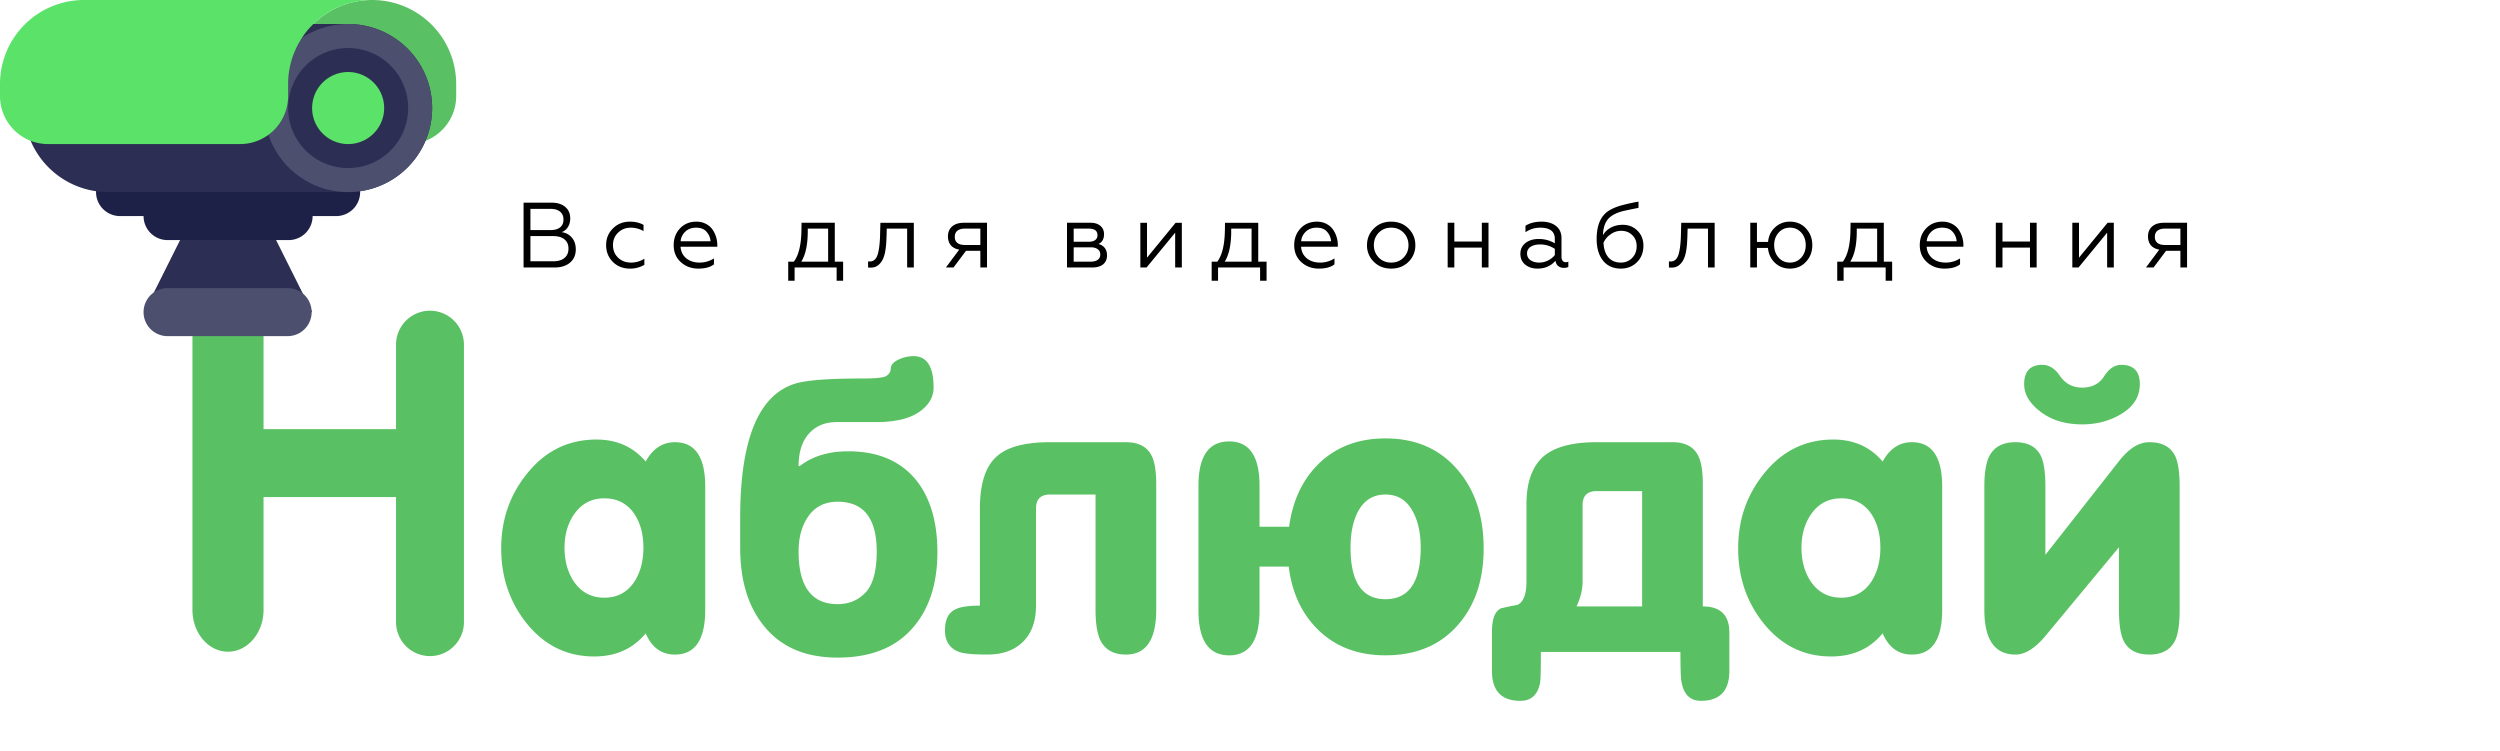 <svg width="243" height="73" fill="none" xmlns="http://www.w3.org/2000/svg"><path d="M44.341 9.335V8.168a8.168 8.168 0 00-16.336 0v5.835h11.668a4.668 4.668 0 004.668-4.668zm-5.847 51.137v-26.97a3.3 3.3 0 116.601 0v26.97a3.3 3.3 0 01-6.6 0z" fill="#59C164"/><path d="M53.897 26h-3.006v-6.3h2.727c.558 0 .999.138 1.323.414.324.27.486.642.486 1.116 0 .324-.075.603-.225.837a1.167 1.167 0 01-.603.495c.42.066.753.249.999.549.246.3.369.678.369 1.134 0 .534-.186.96-.558 1.278-.372.318-.876.477-1.512.477zm-2.34-3.051v2.448h2.223c.468 0 .831-.108 1.089-.324.258-.216.387-.519.387-.909 0-.384-.129-.681-.387-.891-.258-.216-.621-.324-1.089-.324h-2.223zm0-2.646v2.061h1.953c.402 0 .711-.087.927-.261.222-.174.333-.426.333-.756 0-.336-.111-.594-.333-.774-.216-.18-.525-.27-.927-.27h-1.953zm9.671 5.805c-.666 0-1.218-.216-1.656-.648-.438-.438-.657-.984-.657-1.638 0-.648.222-1.188.666-1.62.438-.438.99-.657 1.656-.657.504 0 .942.105 1.314.315v.603a2.44 2.44 0 00-1.224-.333c-.504 0-.92.162-1.25.486-.33.312-.496.717-.496 1.215 0 .486.165.891.495 1.215.336.318.753.477 1.251.477.48 0 .915-.126 1.305-.378v.594a2.665 2.665 0 01-1.404.369zm6.648 0c-.678 0-1.248-.213-1.71-.639-.456-.42-.684-.966-.684-1.638 0-.648.204-1.191.612-1.629.414-.438.945-.657 1.593-.657.348 0 .657.072.927.216.27.138.483.321.64.549a2.66 2.66 0 01.467 1.494v.18h-3.573c.036.468.222.843.558 1.125.342.276.774.414 1.296.414.504 0 .97-.135 1.395-.405v.576c-.354.276-.86.414-1.52.414zm-1.719-2.655h2.907a1.479 1.479 0 00-.378-.909c-.222-.276-.564-.414-1.026-.414-.432 0-.786.132-1.062.396-.27.27-.417.579-.44.927zm11.079 3.834h-.621v-1.854h.549c.48-.636.726-1.692.738-3.168l.009-.612h3.23v3.78h.81v1.854h-.63V26h-4.085v1.287zm.648-1.854h2.61V22.22h-1.98v.261c0 1.296-.21 2.28-.63 2.952zm6.493.567v-.594c.03.006.087.009.17.009.379 0 .637-.24.775-.72.114-.384.186-.936.216-1.656l.036-1.386h3.249V26h-.648v-3.78h-1.98l-.027.837a17.21 17.21 0 01-.036.702c-.054.588-.141 1.02-.261 1.296a1.676 1.676 0 01-.495.711c-.222.18-.492.261-.81.243a1.22 1.22 0 01-.19-.009zm8.303 0h-.738l1.296-1.737c-.354-.06-.627-.201-.819-.423-.186-.228-.279-.516-.279-.864 0-.402.135-.723.405-.963.276-.24.66-.36 1.152-.36h2.241V26h-.648v-1.62h-1.395L92.68 26zm1.116-2.187h1.494V22.22h-1.494c-.318 0-.564.069-.738.207-.168.138-.252.336-.252.594 0 .258.084.456.252.594.174.132.42.198.738.198zM106.152 26h-2.439v-4.347h2.286c.414 0 .735.102.963.306.234.198.351.465.351.801 0 .468-.18.786-.54.954.552.162.828.534.828 1.116 0 .366-.126.654-.378.864-.252.204-.609.306-1.071.306zm-1.791-1.962v1.395h1.656c.294 0 .522-.06.684-.18a.6.6 0 00.243-.513.6.6 0 00-.243-.513c-.162-.126-.39-.189-.684-.189h-1.656zm0-1.818v1.278h1.458c.27 0 .48-.054.63-.162a.565.565 0 00.225-.477c0-.426-.285-.639-.855-.639h-1.458zm7.084 3.78h-.603v-4.347h.648v3.393l2.781-3.393h.603V26h-.648v-3.384L111.445 26zm6.95 1.287h-.621v-1.854h.549c.48-.636.726-1.692.738-3.168l.009-.612h3.231v3.78h.81v1.854h-.63V26h-4.086v1.287zm.648-1.854h2.61V22.22h-1.98v.261c0 1.296-.21 2.28-.63 2.952zm9.148.675c-.678 0-1.248-.213-1.71-.639-.456-.42-.684-.966-.684-1.638 0-.648.204-1.191.612-1.629.414-.438.945-.657 1.593-.657.348 0 .657.072.927.216.27.138.483.321.639.549.156.228.273.471.351.729.078.252.117.507.117.765v.18h-3.573c.036.468.222.843.558 1.125.342.276.774.414 1.296.414.504 0 .969-.135 1.395-.405v.576c-.354.276-.861.414-1.521.414zm-1.719-2.655h2.907a1.479 1.479 0 00-.378-.909c-.222-.276-.564-.414-1.026-.414-.432 0-.786.132-1.062.396-.27.27-.417.579-.441.927zm7.058-1.233c.438-.45 1.002-.675 1.692-.675s1.254.225 1.692.675c.438.438.657.975.657 1.611a2.19 2.19 0 01-.657 1.611c-.444.444-1.008.666-1.692.666-.684 0-1.248-.222-1.692-.666a2.19 2.19 0 01-.657-1.611c0-.636.219-1.173.657-1.611zm3.375 1.611c0-.48-.159-.885-.477-1.215-.318-.324-.72-.486-1.206-.486s-.888.162-1.206.486c-.318.33-.477.735-.477 1.215 0 .474.159.876.477 1.206.318.324.72.486 1.206.486s.888-.162 1.206-.486c.318-.33.477-.732.477-1.206zM141.361 26h-.648v-4.347h.648v1.827h2.673v-1.827h.648V26h-.648v-1.935h-2.673V26zm8.256-.477c.3 0 .585-.069.855-.207a1.98 1.98 0 00.657-.522v-.603a2.553 2.553 0 00-1.413-.432c-.396 0-.711.078-.945.234a.735.735 0 00-.342.639c0 .282.111.501.333.657.222.156.507.234.855.234zm-.18.585c-.462 0-.855-.126-1.179-.378-.318-.264-.477-.618-.477-1.062 0-.438.168-.789.504-1.053.336-.258.762-.387 1.278-.387.564 0 1.086.141 1.566.423v-.432c0-.726-.477-1.089-1.431-1.089-.51 0-.984.147-1.422.441v-.63c.426-.264.945-.396 1.557-.396.594 0 1.065.141 1.413.423.354.276.531.672.531 1.188v1.791c0 .168.036.3.108.396.078.096.18.144.306.144.096 0 .18-.018.252-.054v.504c-.096.066-.24.099-.432.099a.88.88 0 01-.549-.171c-.144-.12-.234-.294-.27-.522-.438.51-1.023.765-1.755.765zm8.116 0c-.744 0-1.323-.258-1.737-.774-.414-.516-.621-1.218-.621-2.106 0-1.14.291-1.977.873-2.511.198-.198.543-.396 1.035-.594.216-.078.432-.144.648-.198.222-.06.459-.117.711-.171a13.029 13.029 0 01.801-.153v.603a43.06 43.06 0 00-1.431.297c-.666.156-1.161.405-1.485.747-.336.354-.516.891-.54 1.611.18-.312.438-.558.774-.738.342-.18.726-.27 1.152-.27.57 0 1.047.192 1.431.576.384.378.576.864.576 1.458 0 .654-.21 1.188-.63 1.602-.42.414-.939.621-1.557.621zm0-.585c.426 0 .786-.147 1.08-.441.3-.3.45-.684.45-1.152 0-.45-.144-.81-.432-1.08-.282-.276-.636-.414-1.062-.414-.39 0-.741.117-1.053.351a1.934 1.934 0 00-.675.81c.03.612.189 1.086.477 1.422.294.336.699.504 1.215.504zm4.666.477v-.594c.03.006.087.009.171.009.378 0 .636-.24.774-.72.114-.384.186-.936.216-1.656l.036-1.386h3.249V26h-.648v-3.78h-1.98l-.027.837a17.21 17.21 0 01-.036.702c-.054.588-.141 1.02-.261 1.296a1.676 1.676 0 01-.495.711c-.222.18-.492.261-.81.243a1.22 1.22 0 01-.189-.009zm11.76.108c-.576 0-1.062-.189-1.458-.567-.396-.378-.621-.858-.675-1.44h-1.071V26h-.648v-4.347h.648v1.863h1.08c.054-.576.279-1.047.675-1.413a2.058 2.058 0 011.449-.558c.636 0 1.155.219 1.557.657.414.444.621.987.621 1.629s-.207 1.182-.621 1.62c-.402.438-.921.657-1.557.657zm0-.585c.45 0 .819-.162 1.107-.486.288-.324.432-.726.432-1.206 0-.486-.144-.891-.432-1.215a1.414 1.414 0 00-1.107-.486c-.444 0-.81.162-1.098.486-.288.324-.432.729-.432 1.215 0 .48.144.882.432 1.206.288.324.654.486 1.098.486zm5.221 1.764h-.621v-1.854h.549c.48-.636.726-1.692.738-3.168l.009-.612h3.231v3.78h.81v1.854h-.63V26H179.2v1.287zm.648-1.854h2.61V22.22h-1.98v.261c0 1.296-.21 2.28-.63 2.952zm9.148.675c-.678 0-1.248-.213-1.71-.639-.456-.42-.684-.966-.684-1.638 0-.648.204-1.191.612-1.629.414-.438.945-.657 1.593-.657.348 0 .657.072.927.216.27.138.483.321.639.549.156.228.273.471.351.729.078.252.117.507.117.765v.18h-3.573c.036.468.222.843.558 1.125.342.276.774.414 1.296.414.504 0 .969-.135 1.395-.405v.576c-.354.276-.861.414-1.521.414zm-1.719-2.655h2.907a1.479 1.479 0 00-.378-.909c-.222-.276-.564-.414-1.026-.414-.432 0-.786.132-1.062.396-.27.27-.417.579-.441.927zM194.641 26h-.648v-4.347h.648v1.827h2.673v-1.827h.648V26h-.648v-1.935h-2.673V26zm7.392 0h-.603v-4.347h.648v3.393l2.781-3.393h.603V26h-.648v-3.384L202.033 26zm7.292 0h-.738l1.296-1.737c-.354-.06-.627-.201-.819-.423-.186-.228-.279-.516-.279-.864 0-.402.135-.723.405-.963.276-.24.66-.36 1.152-.36h2.241V26h-.648v-1.62h-1.395L209.325 26zm1.116-2.187h1.494V22.22h-1.494c-.318 0-.564.069-.738.207-.168.138-.252.336-.252.594 0 .258.084.456.252.594.174.132.42.198.738.198z" fill="#000"/><path d="M40.921 48.313H22.633a3.3 3.3 0 110-6.601H40.92a3.3 3.3 0 010 6.6z" fill="#59C164"/><path d="M22.161 22c1.91 0 3.456 1.823 3.456 4.073v33.2c0 2.25-1.547 4.073-3.456 4.073-1.908 0-3.455-1.824-3.455-4.073v-33.2c0-2.25 1.547-4.073 3.455-4.073zm32.712 31.23c0 1.302.307 2.408.922 3.317.712 1.032 1.695 1.548 2.949 1.548 1.253 0 2.224-.516 2.912-1.548.59-.91.884-2.015.884-3.317 0-1.303-.294-2.396-.884-3.281-.688-1.008-1.66-1.511-2.912-1.511-1.23 0-2.2.503-2.912 1.51-.64.91-.959 2.004-.959 3.282zm7.889 8.33c-1.23 1.5-2.9 2.249-5.014 2.249-2.678 0-4.89-1.106-6.635-3.318-1.597-2.04-2.396-4.435-2.396-7.188 0-2.777.836-5.197 2.507-7.261 1.77-2.212 4.018-3.318 6.746-3.318 1.99 0 3.587.713 4.791 2.138.689-1.253 1.635-1.88 2.839-1.88 1.966 0 2.949 1.438 2.949 4.313v11.98c0 2.9-.983 4.35-2.95 4.35-1.302 0-2.248-.689-2.838-2.065zm9.184-8.294v-2.948c0-7.643 1.806-11.993 5.419-13.05 1.08-.319 3.231-.479 6.45-.479 1.327 0 2.114-.086 2.36-.258.27-.196.405-.43.405-.7 0-.369.283-.676.848-.922a3.502 3.502 0 011.364-.294c1.302 0 1.953 1.02 1.953 3.059 0 .836-.38 1.56-1.142 2.175-.615.491-1.389.823-2.323.995a10.55 10.55 0 01-2.064.184H81.31c-1.303 0-2.298.504-2.986 1.512-.467.712-.7 1.634-.7 2.764h.11c1.229-.958 2.802-1.437 4.718-1.437 2.876 0 5.075.934 6.599 2.801 1.376 1.72 2.064 4.055 2.064 7.004 0 3.145-.836 5.64-2.507 7.483-1.67 1.843-4.067 2.764-7.188 2.764-3.12 0-5.504-1.02-7.15-3.06-1.549-1.891-2.323-4.423-2.323-7.593zm5.677.332c0 3.416 1.265 5.124 3.796 5.124 1.082 0 1.979-.369 2.691-1.106.737-.762 1.106-2.101 1.106-4.018 0-3.22-1.265-4.829-3.797-4.829-1.278 0-2.248.504-2.912 1.512-.59.884-.884 1.99-.884 3.317zm28.863-5.53h-4.423c-.909 0-1.364.456-1.364 1.365v9.436c0 1.5-.418 2.667-1.253 3.502-.836.836-2.003 1.253-3.502 1.253-1.327 0-2.236-.086-2.728-.258-.91-.344-1.364-1.044-1.364-2.1 0-1.033.332-1.709.995-2.028.468-.246 1.266-.369 2.397-.369v-9.4c0-2.432.54-4.128 1.621-5.086 1.008-.934 2.74-1.4 5.198-1.4h7.372c1.204 0 2.028.417 2.47 1.252.319.59.479 1.524.479 2.802v12.238c0 2.9-.983 4.35-2.949 4.35-1.179 0-2.003-.455-2.47-1.364-.319-.664-.479-1.66-.479-2.986V48.069zm18.778 7.005h-2.838v4.276c0 2.9-.983 4.35-2.949 4.35-1.991 0-2.986-1.45-2.986-4.35V47.22c0-2.875.995-4.313 2.986-4.313 1.966 0 2.949 1.438 2.949 4.313v3.981h2.875c.344-2.58 1.339-4.657 2.986-6.23 1.671-1.572 3.797-2.358 6.377-2.358 2.998 0 5.369 1.056 7.114 3.17 1.622 1.94 2.433 4.447 2.433 7.52 0 3.046-.823 5.516-2.47 7.408-1.72 1.99-4.079 2.986-7.077 2.986-2.605 0-4.743-.786-6.414-2.359-1.671-1.573-2.666-3.662-2.986-6.266zm6.009-1.843c0 3.342 1.13 5.013 3.391 5.013 2.285 0 3.428-1.671 3.428-5.014 0-1.351-.234-2.481-.7-3.39-.59-1.18-1.499-1.77-2.728-1.77s-2.138.59-2.728 1.77c-.442.909-.663 2.039-.663 3.39zm21.965 5.713h6.377V47.737h-4.423c-.91 0-1.364.455-1.364 1.364v7.446c0 .762-.197 1.56-.59 2.396zm10.1 4.423h-13.565c0 1.72-.025 2.716-.074 2.986-.221 1.18-.86 1.77-1.917 1.77-1.843 0-2.764-.971-2.764-2.913v-3.796c0-1.254.295-2.015.884-2.286a30.189 30.189 0 011.586-.331c.589-.27.884-1.02.884-2.249v-7.52c0-2.211.59-3.796 1.77-4.755 1.081-.86 2.752-1.29 5.013-1.29h7.409c1.204 0 2.027.418 2.469 1.253.32.59.48 1.524.48 2.802v11.906c1.72 0 2.58.848 2.58 2.543v3.723c0 1.942-.922 2.912-2.765 2.912-1.032 0-1.658-.602-1.88-1.806-.073-.32-.11-1.302-.11-2.949zm11.766-10.136c0 1.302.308 2.408.922 3.317.713 1.032 1.696 1.548 2.949 1.548s2.224-.516 2.912-1.548c.59-.91.885-2.015.885-3.317 0-1.303-.295-2.396-.885-3.281-.688-1.008-1.659-1.511-2.912-1.511-1.229 0-2.2.503-2.912 1.51-.639.91-.959 2.004-.959 3.282zm7.889 8.33c-1.229 1.5-2.9 2.249-5.013 2.249-2.679 0-4.891-1.106-6.635-3.318-1.598-2.04-2.396-4.435-2.396-7.188 0-2.777.835-5.197 2.506-7.261 1.769-2.212 4.018-3.318 6.746-3.318 1.99 0 3.588.713 4.792 2.138.688-1.253 1.634-1.88 2.838-1.88 1.966 0 2.949 1.438 2.949 4.313v11.98c0 2.9-.983 4.35-2.949 4.35-1.302 0-2.249-.689-2.838-2.065zm9.885-2.285v-11.98c0-1.327.159-2.31.479-2.95.467-.908 1.315-1.363 2.543-1.363 1.204 0 2.028.442 2.47 1.327.295.614.442 1.61.442 2.986v6.635l7.151-9.105c.959-1.229 1.942-1.843 2.949-1.843 1.229 0 2.064.442 2.507 1.327.295.614.442 1.61.442 2.986v11.98c0 1.376-.147 2.371-.442 2.986-.443.909-1.278 1.363-2.507 1.363-1.228 0-2.064-.454-2.506-1.364-.295-.614-.443-1.61-.443-2.985v-6.082l-7.151 8.625c-1.007 1.204-1.978 1.806-2.912 1.806-2.015 0-3.022-1.45-3.022-4.35zm9.51-18.025c-1.671 0-3.047-.43-4.129-1.29-1.007-.787-1.511-1.66-1.511-2.618 0-1.253.59-1.88 1.769-1.88.664 0 1.241.369 1.733 1.106.516.737 1.229 1.106 2.138 1.106.958 0 1.671-.369 2.138-1.106.467-.737 1.02-1.106 1.659-1.106 1.204 0 1.806.627 1.806 1.88 0 1.254-.651 2.249-1.954 2.986-1.081.614-2.298.922-3.649.922z" fill="#59C164"/><path d="M18.67 21.004h7l4.668 9.335H14.003l4.667-9.335z" fill="#2C2F53"/><path d="M28.005 18.67H16.336a2.334 2.334 0 100 4.667h11.669a2.334 2.334 0 100-4.667z" fill="#1E2147"/><path d="M32.672 16.336H11.67a2.334 2.334 0 100 4.668h21.003a2.334 2.334 0 100-4.668z" fill="#1E2147"/><path d="M33.84 2.334H10.501a8.168 8.168 0 100 16.336h23.337a8.168 8.168 0 000-16.336z" fill="#2C2F53"/><path d="M16.336 28.005h11.67a2.334 2.334 0 010 4.667h-11.67a2.334 2.334 0 110-4.667zm9.335-17.503a8.168 8.168 0 1016.336 0 8.168 8.168 0 00-16.336 0z" fill="#4C4F6E"/><path d="M28.005 10.502a5.835 5.835 0 1011.67 0 5.835 5.835 0 00-11.67 0z" fill="#2C2F53"/><path d="M30.338 10.502a3.5 3.5 0 107.002 0 3.5 3.5 0 00-7.002 0zM8.168 0h28.005a8.168 8.168 0 00-8.168 8.168v1.167a4.667 4.667 0 01-4.668 4.668H4.667A4.667 4.667 0 010 9.335V8.168A8.168 8.168 0 018.168 0z" fill="#5BE268"/></svg>